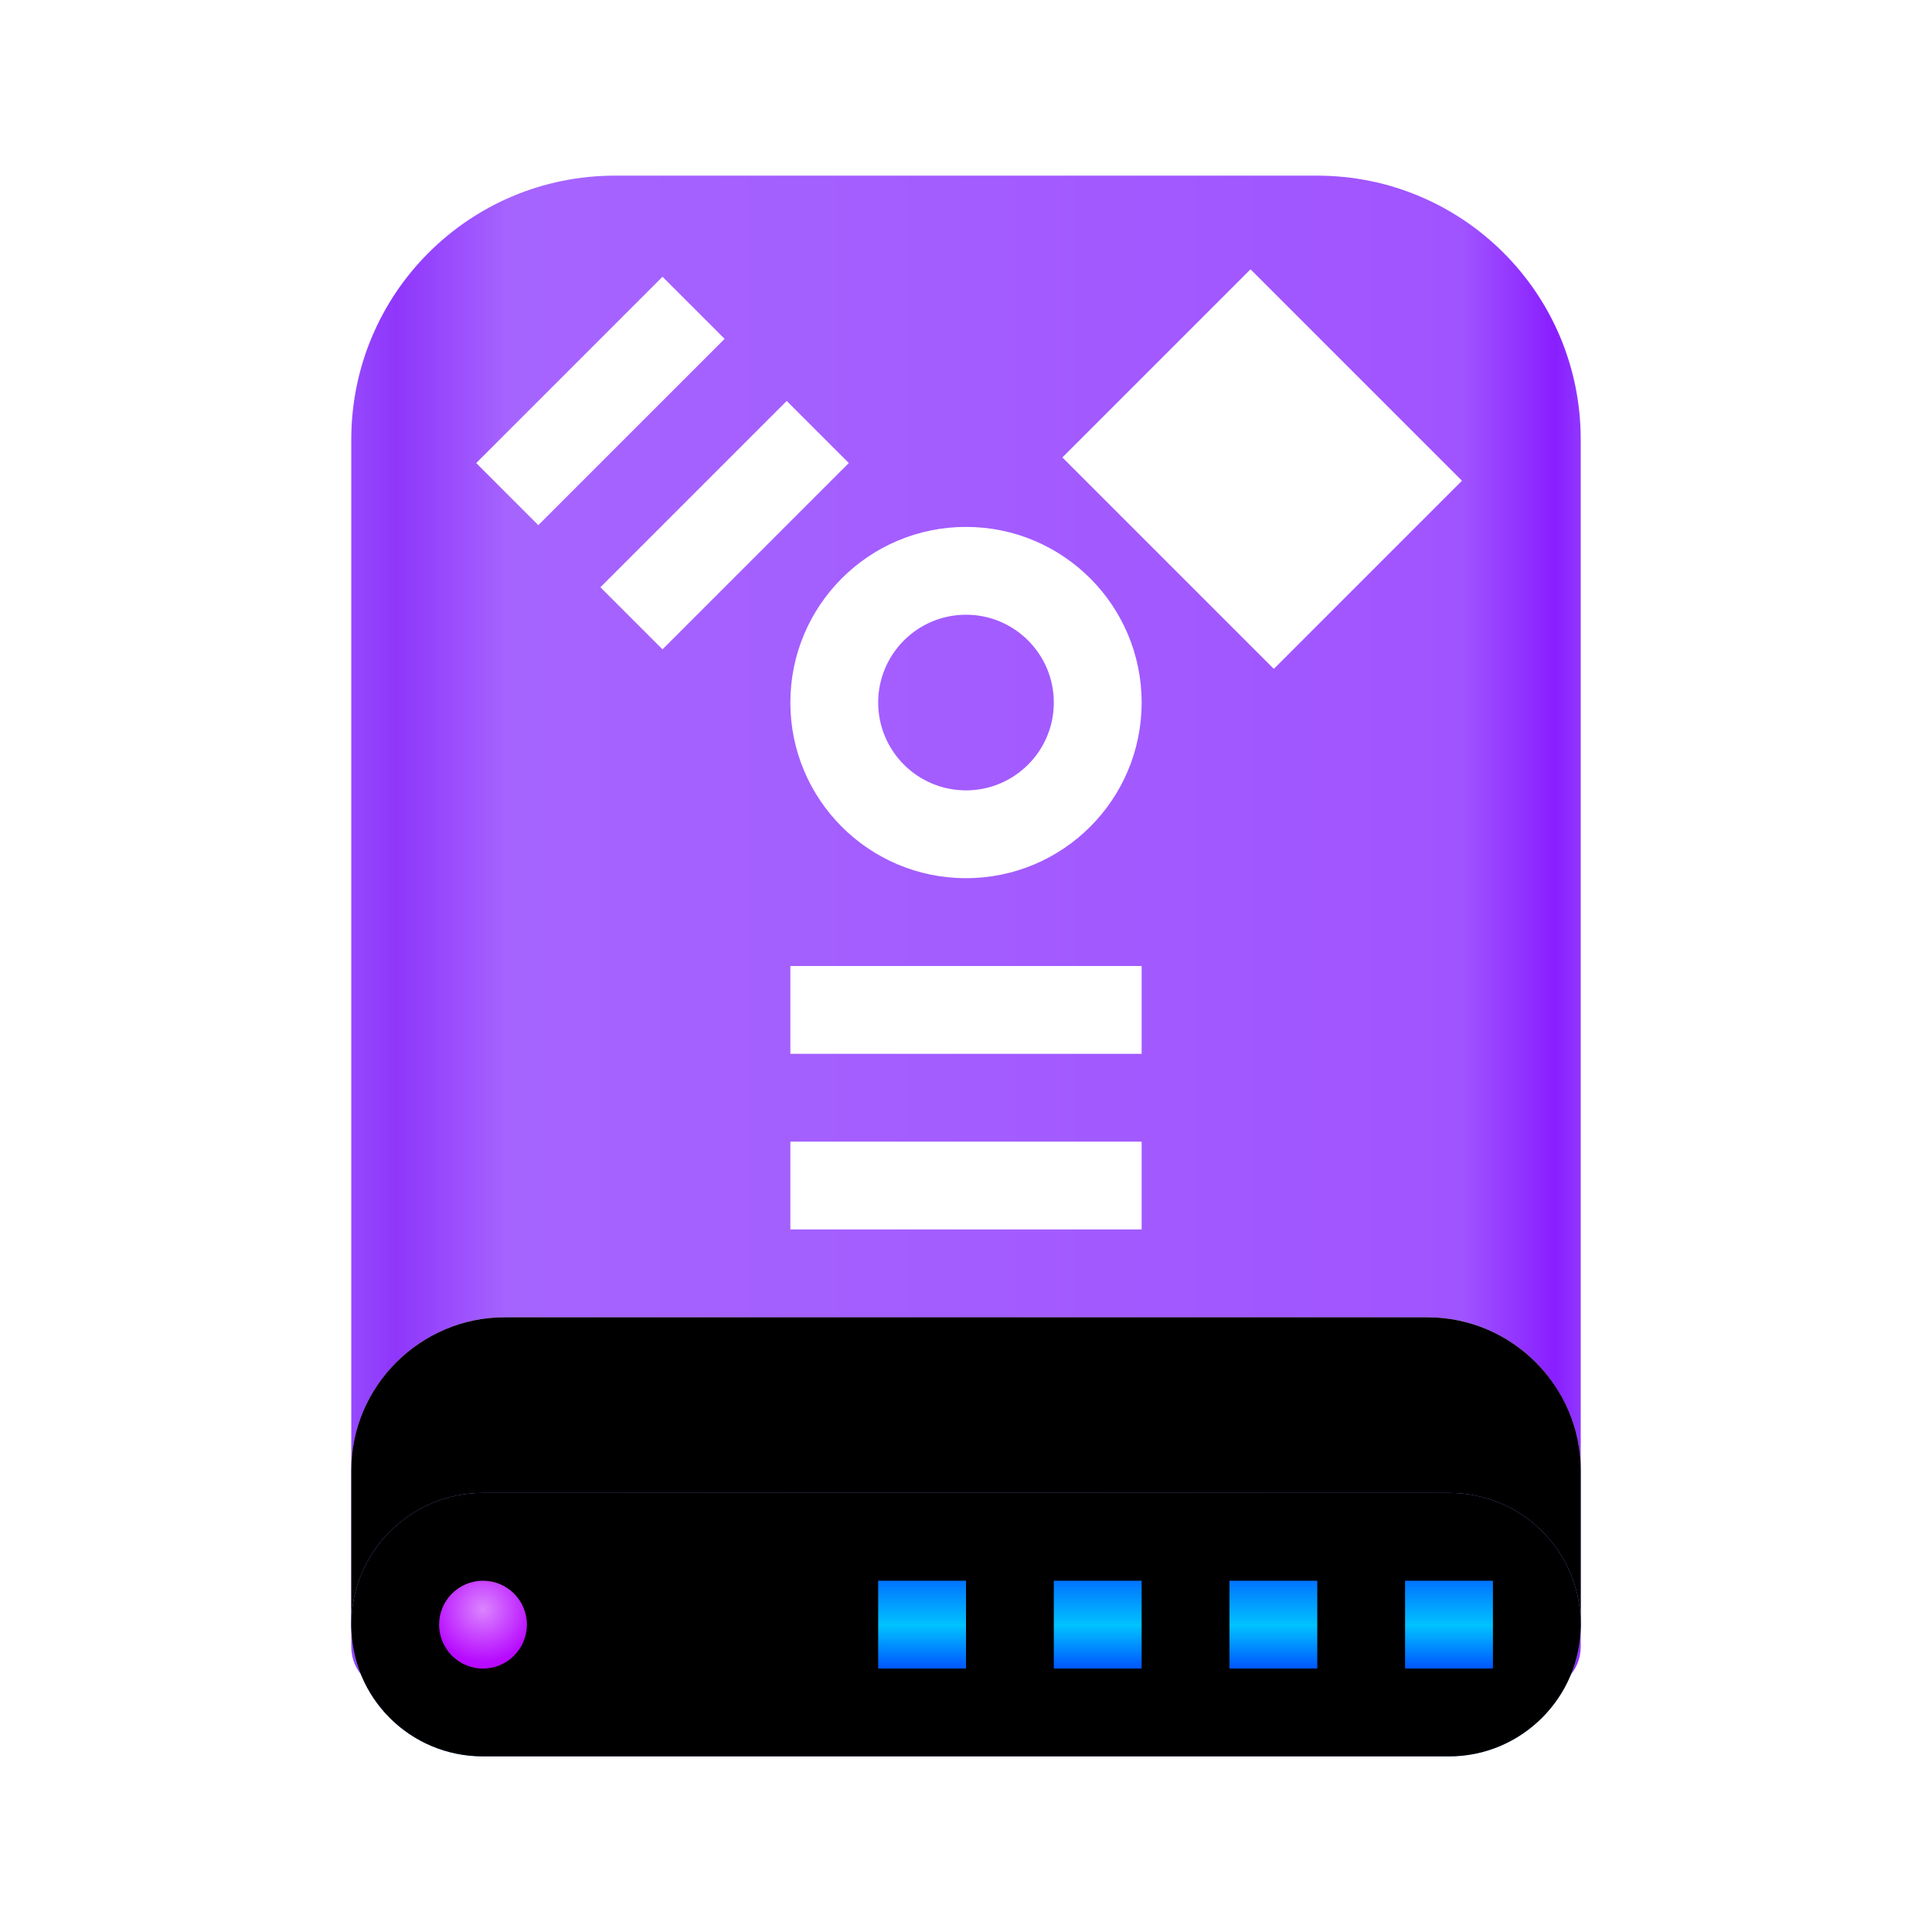 <svg xmlns="http://www.w3.org/2000/svg" xmlns:xlink="http://www.w3.org/1999/xlink" width="22" height="22" viewBox="0 0 22 22">
  <defs>
    <linearGradient id="drive-removable-media-ieee1394-a" x1="102.549%" x2="-2.652%" y1="57.682%" y2="57.682%">
      <stop offset="0%" stop-color="#9B58FF"/>
      <stop offset="4.571%" stop-color="#891EFF"/>
      <stop offset="11.797%" stop-color="#A054FF"/>
      <stop offset="85.095%" stop-color="#A664FF"/>
      <stop offset="93.793%" stop-color="#8F36FB"/>
      <stop offset="100%" stop-color="#9B58FF"/>
    </linearGradient>
    <linearGradient id="drive-removable-media-ieee1394-b" x1="100%" x2="0%" y1="56.43%" y2="56.43%">
      <stop offset="0%" stop-color="#FFF" stop-opacity=".5"/>
      <stop offset="9.936%" stop-color="#FFF" stop-opacity=".9"/>
      <stop offset="52.356%" stop-color="#FFF" stop-opacity=".7"/>
      <stop offset="87.648%" stop-color="#FFF" stop-opacity=".9"/>
      <stop offset="100%" stop-color="#FFF" stop-opacity=".5"/>
    </linearGradient>
    <path id="drive-removable-media-ieee1394-c" d="M-1.42108547e-14,14.743 C-1.42108547e-14,13.78 0.793,13 1.745,13 L12.255,13 C13.219,13 14,13.79 14,14.743 L14,16.51 C14,16.78 13.782,17 13.501,17 L6.331,17 C6.056,17 5.611,17 5.335,17 L0.497,17 C0.223,17 -1.42108547e-14,16.785 -1.42108547e-14,16.51 L-1.42108547e-14,14.743 Z"/>
    <filter id="drive-removable-media-ieee1394-d" width="107.1%" height="125%" x="-3.6%" y="-12.5%" filterUnits="objectBoundingBox">
      <feMorphology in="SourceAlpha" radius="1" result="shadowSpreadInner1"/>
      <feOffset in="shadowSpreadInner1" result="shadowOffsetInner1"/>
      <feComposite in="shadowOffsetInner1" in2="SourceAlpha" k2="-1" k3="1" operator="arithmetic" result="shadowInnerInner1"/>
      <feColorMatrix in="shadowInnerInner1" values="0 0 0 0 1   0 0 0 0 1   0 0 0 0 1  0 0 0 0.5 0"/>
    </filter>
    <radialGradient id="drive-removable-media-ieee1394-e" cx="48.239%" cy="19.103%" r="78.654%" fx="48.239%" fy="19.103%" gradientTransform="matrix(0 1 -.767 0 .629 -.291)">
      <stop offset="0%" stop-color="#E6B3FF"/>
      <stop offset="100%" stop-color="#72A3FF"/>
    </radialGradient>
    <path id="drive-removable-media-ieee1394-f" d="M0,16.5 C0,15.672 0.675,15 1.498,15 L12.502,15 C13.329,15 14,15.666 14,16.5 L14,16.5 C14,17.328 13.325,18 12.502,18 L1.498,18 C0.671,18 0,17.334 0,16.5 L0,16.5 Z"/>
    <filter id="drive-removable-media-ieee1394-g" width="107.1%" height="133.3%" x="-3.6%" y="-16.7%" filterUnits="objectBoundingBox">
      <feMorphology in="SourceAlpha" radius="1" result="shadowSpreadInner1"/>
      <feOffset in="shadowSpreadInner1" result="shadowOffsetInner1"/>
      <feComposite in="shadowOffsetInner1" in2="SourceAlpha" k2="-1" k3="1" operator="arithmetic" result="shadowInnerInner1"/>
      <feColorMatrix in="shadowInnerInner1" values="0 0 0 0 0   0 0 0 0 0.239   0 0 0 0 0.612  0 0 0 0.2 0"/>
    </filter>
    <radialGradient id="drive-removable-media-ieee1394-h" cx="50%" cy="32.361%" r="60.349%" fx="50%" fy="32.361%">
      <stop offset="0%" stop-color="#DB85FF"/>
      <stop offset="100%" stop-color="#B70AFF"/>
    </radialGradient>
    <linearGradient id="drive-removable-media-ieee1394-i" x1="50%" x2="50%" y1="0%" y2="100%">
      <stop offset="0%" stop-color="#0174FF"/>
      <stop offset="50.85%" stop-color="#01C2FF"/>
      <stop offset="100%" stop-color="#0056FF"/>
    </linearGradient>
  </defs>
  <g fill="none" fill-rule="evenodd">
    <g transform="translate(4 2)">
      <path fill="url(#drive-removable-media-ieee1394-a)" d="M0,3.005 C0,1.345 1.342,0 3.003,0 L10.997,0 C12.655,0 14,1.339 14,3.005 L14,16.752 C14,17.027 13.78,17.25 13.502,17.25 L0.498,17.25 C0.223,17.25 0,17.032 0,16.752 L0,3.005 Z"/>
      <use fill="url(#drive-removable-media-ieee1394-b)" xlink:href="#drive-removable-media-ieee1394-c"/>
      <use fill="#000" filter="url(#drive-removable-media-ieee1394-d)" xlink:href="#drive-removable-media-ieee1394-c"/>
      <use fill="url(#drive-removable-media-ieee1394-e)" xlink:href="#drive-removable-media-ieee1394-f"/>
      <use fill="#000" filter="url(#drive-removable-media-ieee1394-g)" xlink:href="#drive-removable-media-ieee1394-f"/>
      <path fill="url(#drive-removable-media-ieee1394-h)" d="M1.5,17 C1.776,17 2,16.776 2,16.5 C2,16.224 1.776,16 1.5,16 C1.224,16 1,16.224 1,16.5 C1,16.776 1.224,17 1.5,17 Z"/>
    </g>
    <path fill="url(#drive-removable-media-ieee1394-i)" d="M17,18 L17,19 L16,19 L16,18 L17,18 Z M15,18 L15,19 L14,19 L14,18 L15,18 Z M13,18 L13,19 L12,19 L12,18 L13,18 Z M11,18 L11,19 L10,19 L10,18 L11,18 Z"/>
    <g fill="#FFF" transform="translate(5 3)">
      <path d="M6,3 C4.896,3 4,3.895 4,5 C4,6.105 4.895,7 6,7 C7.104,7 8,6.105 8,5 C8,3.895 7.104,3 6,3 L6,3 Z M5,5 C5,4.448 5.448,4 6,4 C6.552,4 7,4.448 7,5 C7,5.552 6.552,6 6,6 C5.448,6 5,5.552 5,5 Z"/>
      <rect width="4" height="1" x="4" y="8"/>
      <rect width="4" height="1" x="4" y="10"/>
      <g transform="rotate(-45 2.955 .626)">
        <rect width="3" height="1"/>
        <rect width="3" height="1" y="2"/>
      </g>
      <polygon points="7.671 .827 11.076 .827 11.076 3.857 7.671 3.857" transform="rotate(-135 9.373 2.342)"/>
    </g>
  </g>
</svg>
